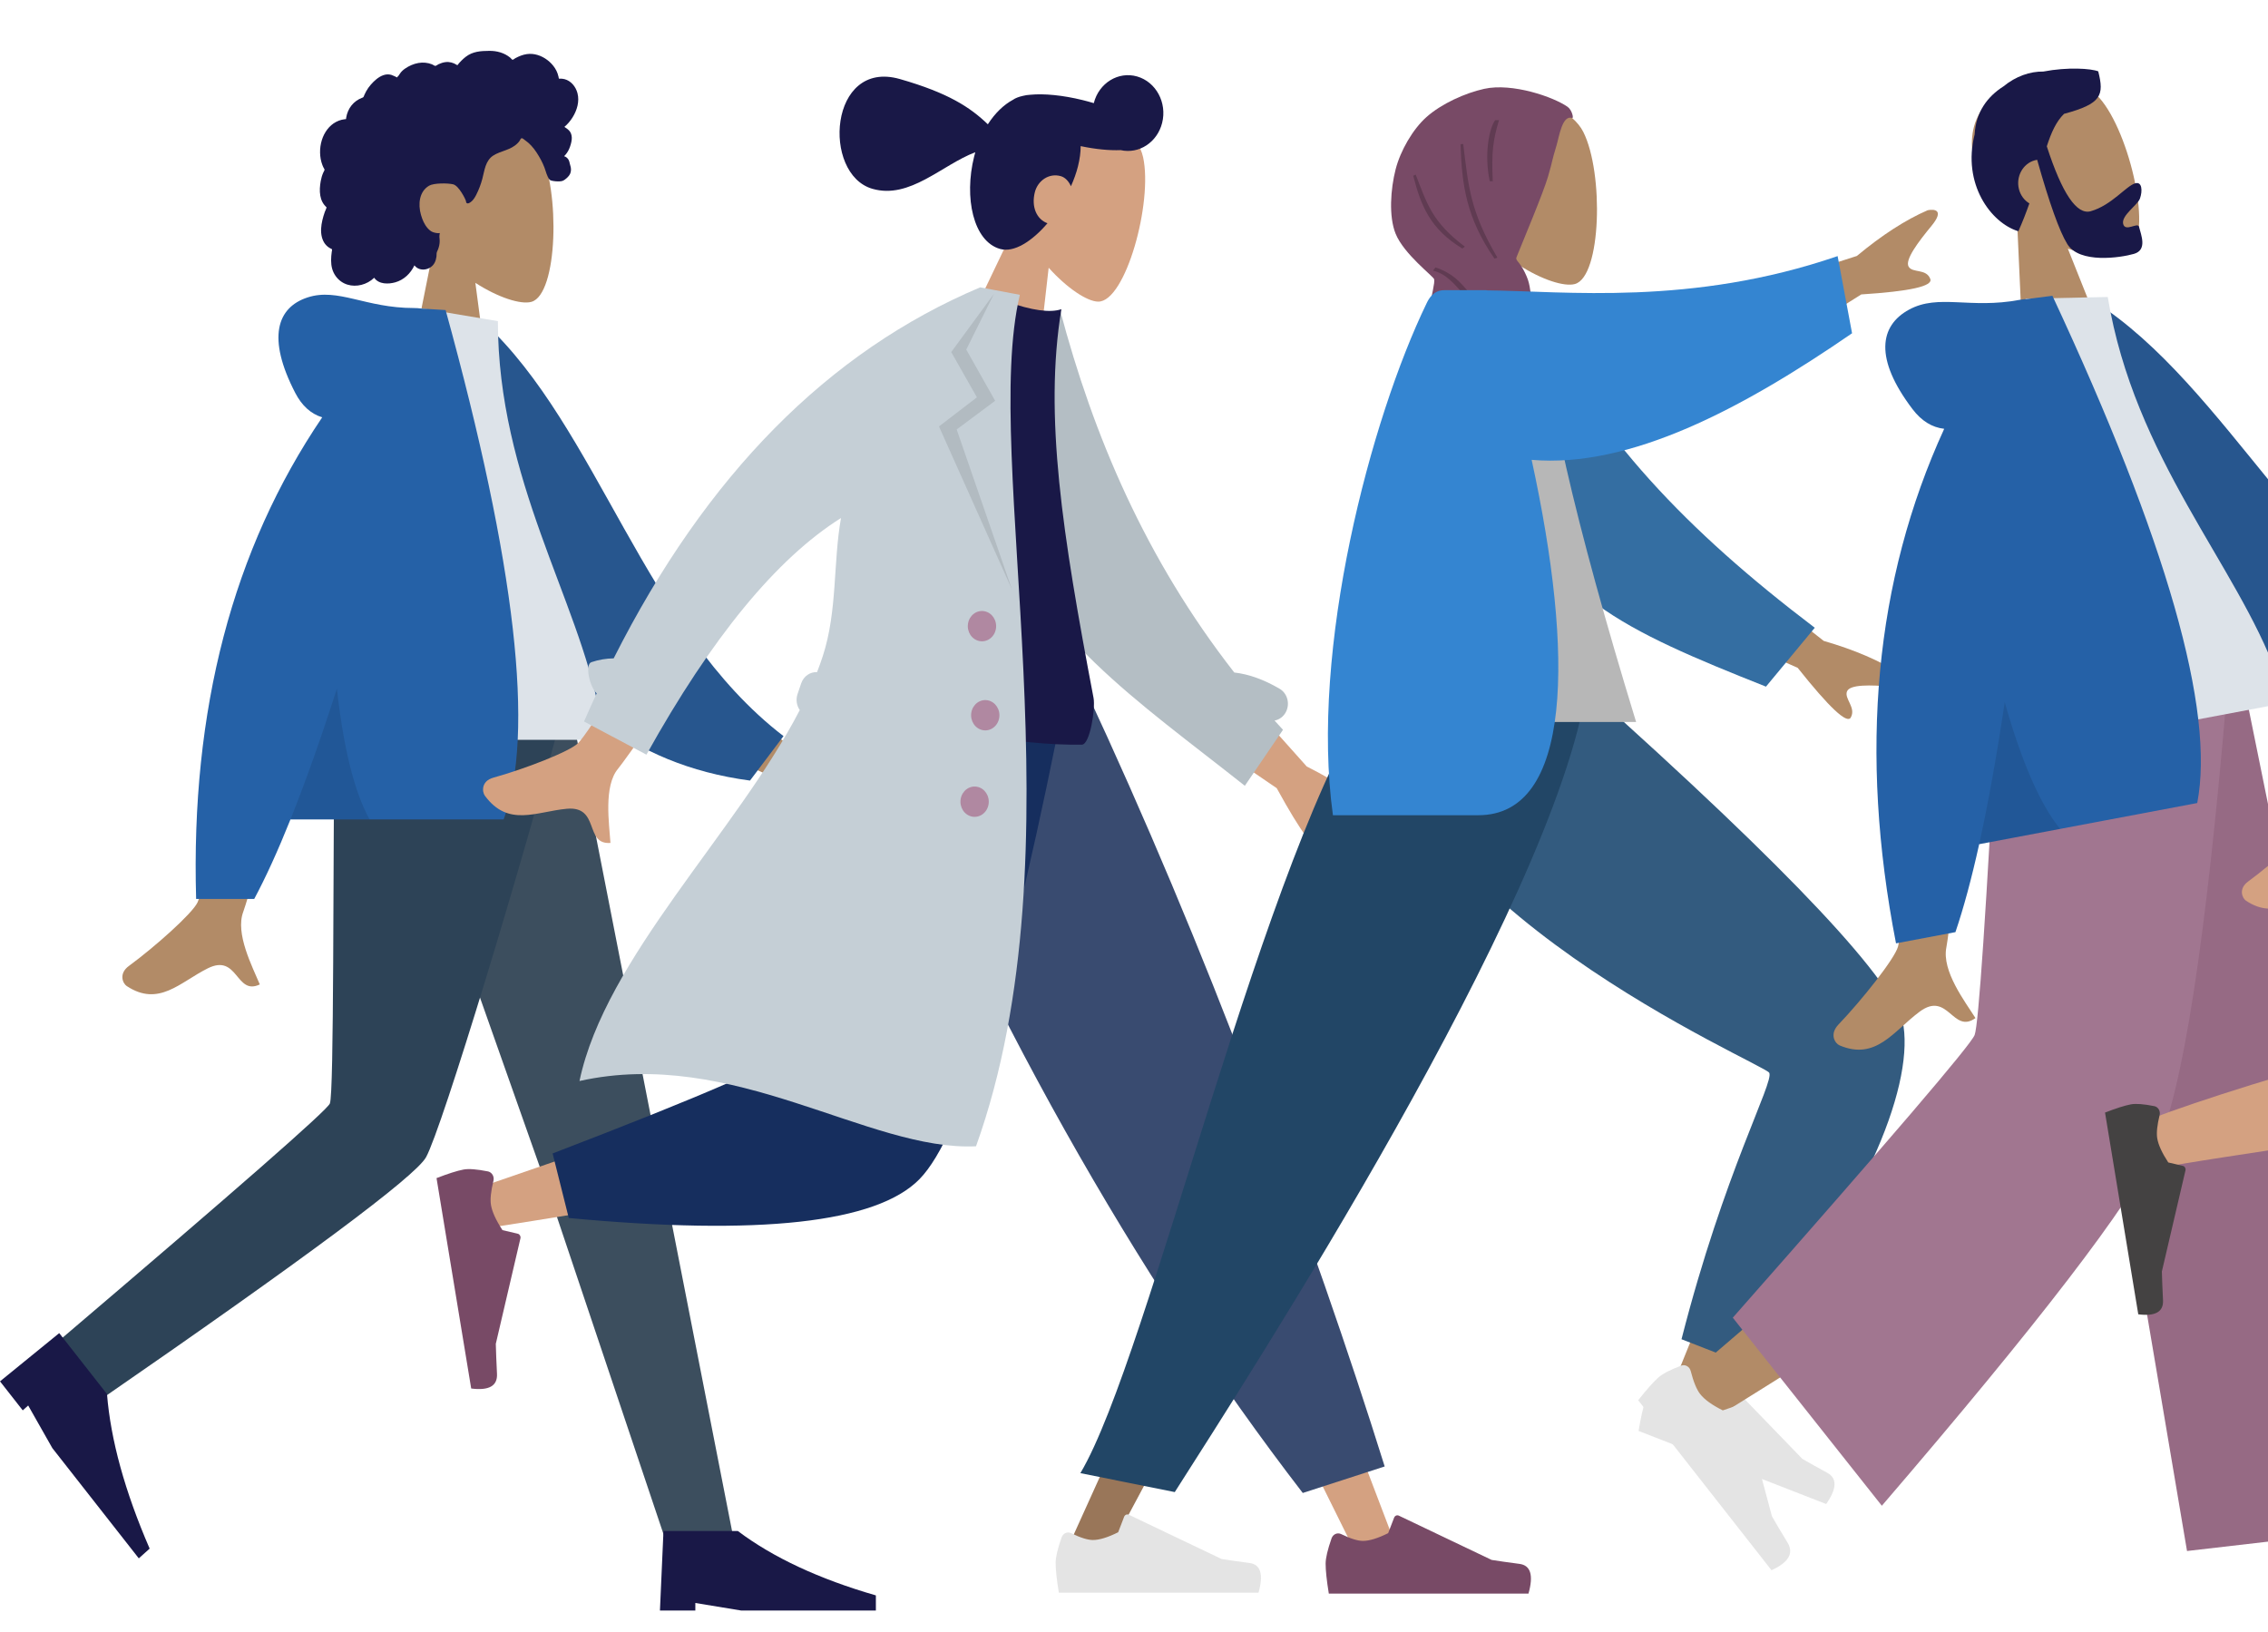 <svg width="660" height="475" viewBox="0 0 660 475" fill="none" xmlns="http://www.w3.org/2000/svg">
<path fill-rule="evenodd" clip-rule="evenodd" d="M126.309 71.559C121.562 65.597 118.35 58.29 118.886 50.102C120.433 26.511 151.122 31.701 157.091 43.608C163.06 55.514 162.351 85.716 154.636 87.844C151.559 88.693 145.005 86.614 138.334 82.311L142.521 114.01H117.798L126.309 71.559Z" fill="#B28B67"/>
<path fill-rule="evenodd" clip-rule="evenodd" d="M168.044 27.101C167.532 25.176 166.155 23.527 164.299 23.038C163.849 22.919 163.384 22.871 162.921 22.891C162.755 22.898 162.708 22.949 162.631 22.825C162.573 22.733 162.572 22.508 162.548 22.399C162.474 22.063 162.382 21.73 162.268 21.406C161.88 20.301 161.227 19.323 160.441 18.5C158.969 16.958 156.981 15.895 154.916 15.702C153.785 15.597 152.663 15.794 151.594 16.187C151.041 16.391 150.504 16.645 149.982 16.925C149.824 17.009 149.314 17.423 149.156 17.396C148.982 17.367 148.631 16.903 148.489 16.786C146.737 15.347 144.572 14.782 142.389 14.799C139.925 14.818 137.552 14.95 135.497 16.558C135.062 16.898 134.648 17.271 134.253 17.663C134.046 17.869 133.844 18.084 133.652 18.307C133.537 18.442 133.424 18.579 133.315 18.721C133.131 18.961 133.161 19.039 132.903 18.872C131.914 18.229 130.768 17.928 129.613 18.08C128.928 18.17 128.261 18.39 127.628 18.68C127.412 18.779 126.913 19.173 126.683 19.177C126.455 19.18 125.963 18.815 125.728 18.723C124.46 18.222 123.093 18.098 121.76 18.33C120.385 18.569 119.034 19.156 117.869 19.967C117.308 20.357 116.819 20.79 116.427 21.37C116.257 21.62 116.104 21.886 115.912 22.118C115.799 22.254 115.576 22.393 115.516 22.566C115.552 22.462 114.012 21.827 113.867 21.787C113.092 21.57 112.304 21.614 111.546 21.881C110.12 22.383 108.894 23.509 107.887 24.663C107.369 25.256 106.916 25.912 106.532 26.61C106.347 26.944 106.179 27.288 106.025 27.64C105.95 27.81 105.901 28.023 105.802 28.176C105.675 28.374 105.59 28.377 105.36 28.463C104.194 28.901 103.13 29.641 102.32 30.642C101.501 31.654 100.969 32.9 100.746 34.213C100.733 34.29 100.725 34.611 100.683 34.652C100.625 34.71 100.39 34.684 100.302 34.696C99.994 34.734 99.689 34.792 99.388 34.868C98.833 35.008 98.293 35.215 97.782 35.486C95.789 36.541 94.365 38.518 93.667 40.744C92.936 43.079 92.948 45.754 93.823 48.046C93.964 48.416 94.132 48.776 94.33 49.115C94.451 49.324 94.49 49.325 94.411 49.544C94.324 49.787 94.163 50.024 94.059 50.262C93.719 51.038 93.482 51.862 93.332 52.703C93.085 54.083 92.963 55.533 93.206 56.923C93.319 57.569 93.516 58.2 93.815 58.775C93.968 59.068 94.147 59.346 94.349 59.604C94.454 59.737 94.565 59.865 94.682 59.987C94.748 60.057 94.836 60.118 94.892 60.196C95.031 60.386 95.06 60.23 94.988 60.509C94.889 60.899 94.663 61.284 94.524 61.664C94.382 62.055 94.253 62.452 94.135 62.853C93.896 63.664 93.694 64.49 93.568 65.33C93.326 66.943 93.368 68.662 94.081 70.142C94.386 70.775 94.823 71.331 95.354 71.763C95.613 71.974 95.895 72.156 96.19 72.306C96.341 72.383 96.535 72.416 96.604 72.573C96.678 72.742 96.568 73.077 96.543 73.265C96.323 74.906 96.213 76.628 96.669 78.236C97.089 79.717 98.013 81.024 99.213 81.89C101.541 83.569 104.678 83.474 107.124 82.13C107.762 81.78 108.358 81.344 108.89 80.831C110.245 82.783 113.033 82.721 115.013 82.165C117.48 81.472 119.46 79.637 120.601 77.225C122.16 79.256 125.433 78.597 126.515 76.393C126.779 75.854 126.936 75.259 127.014 74.658C127.054 74.341 127.028 74.022 127.059 73.709C127.098 73.309 127.347 72.92 127.491 72.533C127.77 71.78 127.944 71.002 127.951 70.19C127.955 69.766 127.905 69.353 127.867 68.933C127.833 68.554 127.932 68.201 127.987 67.828C127.355 67.939 126.584 67.756 125.988 67.56C125.403 67.367 124.855 66.86 124.442 66.397C123.483 65.32 122.898 63.91 122.497 62.506C121.618 59.425 121.978 55.728 124.875 54.037C126.224 53.249 130.266 53.251 131.873 53.641C133.563 54.05 135.478 58.04 135.572 58.415C135.631 58.647 135.601 58.934 135.801 59.089C136.238 59.429 136.961 58.839 137.284 58.548C137.841 58.045 138.238 57.376 138.583 56.698C139.333 55.221 139.938 53.638 140.365 52.021C140.694 50.774 140.905 49.489 141.335 48.274C141.764 47.066 142.439 45.985 143.489 45.301C144.631 44.556 145.94 44.163 147.194 43.695C148.437 43.231 149.659 42.664 150.622 41.68C150.834 41.464 151.04 41.234 151.21 40.979C151.345 40.778 151.478 40.393 151.683 40.265C152.002 40.067 152.467 40.583 152.743 40.77C154.103 41.694 155.238 42.984 156.153 44.392C157.063 45.793 157.81 47.141 158.417 48.705C158.867 49.865 159.148 51.351 159.94 52.302C160.293 52.726 162.921 52.983 163.772 52.612C164.623 52.242 165.577 51.279 165.862 50.676C166.155 50.059 166.225 49.381 166.1 48.705C166.026 48.308 165.876 47.936 165.794 47.546C165.725 47.218 165.662 46.908 165.513 46.607C165.23 46.038 164.747 45.628 164.165 45.457C164.771 44.859 165.273 44.144 165.621 43.343C165.982 42.513 166.288 41.502 166.375 40.59C166.446 39.849 166.337 39.081 165.958 38.444C165.56 37.776 164.856 37.341 164.246 36.924C165.177 36.145 165.974 35.197 166.629 34.148C167.903 32.107 168.691 29.534 168.044 27.101Z" fill="#191847"/>
<path fill-rule="evenodd" clip-rule="evenodd" d="M109.634 205.233L159.165 345.481L193.882 448.852H213.678L165.956 205.233L109.634 205.233Z" fill="#3C4E5E"/>
<path fill-rule="evenodd" clip-rule="evenodd" d="M97.392 205.233C96.854 253.355 97.243 318.144 95.989 321.143C95.153 323.143 69.14 345.928 17.951 389.499L28.155 408.065C88.928 366.127 120.868 342.364 123.975 336.777C128.635 328.396 152.05 251.27 164.232 205.233H97.392Z" fill="#2D4357"/>
<path fill-rule="evenodd" clip-rule="evenodd" d="M0 401.993L17.234 387.957L31.14 405.691C32.209 419.06 36.346 434.053 43.549 450.67L40.392 453.505L15.23 421.415L8.2 409.02L6.622 410.438L0 401.993Z" fill="#191847"/>
<path fill-rule="evenodd" clip-rule="evenodd" d="M192.046 468.695L193.076 445.545H214.709C224.967 453.262 238.359 459.508 254.885 464.285V468.695H215.739L202.347 466.49V468.695H192.046Z" fill="#191847"/>
<path fill-rule="evenodd" clip-rule="evenodd" d="M196.95 191.288L229.81 217.109C238.722 219.683 246.168 222.885 252.147 226.715C253.56 228.092 255.267 230.881 249.409 230.399C243.551 229.917 237.369 229.692 236.561 231.83C235.753 233.968 239.298 236.525 237.664 239.41C236.575 241.333 231.429 236.511 222.226 224.943L189.686 210.503L196.95 191.288ZM70.785 192.18L92.312 192.27C79.02 238.187 71.844 262.55 70.785 265.36C68.401 271.681 73.445 281.309 75.602 286.483C68.577 289.847 69.325 277.388 60.463 281.8C52.373 285.828 46.22 293.125 36.874 286.954C35.724 286.195 34.465 283.338 37.508 281.106C45.087 275.545 56.01 265.811 57.486 262.607C59.498 258.238 63.931 234.762 70.785 192.18Z" fill="#B28B67"/>
<path fill-rule="evenodd" clip-rule="evenodd" d="M131.962 95.517L140.87 93.882C173.92 124.434 187.495 183.128 228.007 214.221L218.256 227.155C147.976 217.843 130.556 146.25 131.962 95.517Z" fill="#27568E"/>
<path fill-rule="evenodd" clip-rule="evenodd" d="M93.131 215.307C128.848 215.307 155.12 215.307 171.949 215.307C175.55 215.307 174.872 209.742 174.351 206.934C168.342 174.524 144.887 139.588 144.887 93.454L122.152 89.639C103.347 122.002 96.844 161.848 93.131 215.307Z" fill="#DDE3E9"/>
<path fill-rule="evenodd" clip-rule="evenodd" d="M93.764 121.451C90.462 120.435 87.847 118.066 85.92 114.344C77.61 98.299 80.611 89.465 89.492 86.561C98.372 83.658 106.291 89.639 120.44 89.639C121.21 89.639 121.914 89.691 122.555 89.794L129.672 90.228C150.092 164.285 155.723 213.694 146.567 238.456H84.531C80.856 247.628 77.338 255.344 73.979 261.606H57.076C55.485 206.562 67.714 159.844 93.764 121.451Z" fill="#2561A7"/>
<path fill-rule="evenodd" clip-rule="evenodd" d="M98.04 200.423C99.991 217.891 103.162 230.569 107.553 238.456H84.531C88.819 227.758 93.322 215.08 98.04 200.423Z" fill="black" fill-opacity="0.1"/>
<path fill-rule="evenodd" clip-rule="evenodd" d="M296.153 64.204C293.01 57.13 291.675 49.183 294.173 41.423C301.373 19.064 329.761 32.576 332.647 45.731C335.533 58.885 327.543 87.862 319.576 87.78C316.399 87.748 310.571 83.924 305.168 77.921L301.546 109.699L277.665 102.852L296.153 64.204Z" fill="#D4A181"/>
<path fill-rule="evenodd" clip-rule="evenodd" d="M304.82 64.972C300.336 70.206 295.093 73.612 291.001 72.439C283.229 70.21 280.487 57.506 283.481 45.551C283.586 45.131 283.698 44.716 283.817 44.306C274.084 47.986 264.768 58.069 253.89 54.95C239.09 50.707 241.211 17.078 261.889 23.007C275.951 27.039 282.319 31.216 287.468 36.17C289.531 32.96 292.071 30.492 294.785 29.038C295.471 28.554 296.432 28.178 297.616 27.913C298.347 27.723 299.083 27.608 299.819 27.574C303.768 27.191 309.225 27.687 315.096 29.137C316.193 29.408 317.262 29.702 318.299 30.015C319.785 24.155 325.422 20.681 330.907 22.254C336.403 23.83 339.664 29.875 338.191 35.755C336.767 41.442 331.438 44.893 326.118 43.689C322.869 43.819 318.832 43.442 314.481 42.523C314.477 44.312 314.228 46.274 313.691 48.418C313.217 50.312 312.519 52.264 311.649 54.199C311.017 52.754 309.97 51.629 308.711 51.268C305.191 50.259 301.965 52.655 301.141 55.945C300.096 60.121 301.592 63.787 304.82 64.972Z" fill="#191847"/>
<path fill-rule="evenodd" clip-rule="evenodd" d="M261.117 200.302L337.664 337.243L395.051 453.016H407.412L311.258 200.302L261.117 200.302Z" fill="#D4A181"/>
<path fill-rule="evenodd" clip-rule="evenodd" d="M387.493 447.671C386.341 450.963 385.765 453.427 385.765 455.061C385.765 457.049 386.074 459.95 386.693 463.764C388.848 463.764 408.215 463.764 444.795 463.764C446.305 458.422 445.433 455.538 442.18 455.113C438.927 454.687 436.225 454.302 434.073 453.959L407.068 441.076C406.548 440.828 405.939 441.078 405.708 441.634C405.704 441.643 405.7 441.653 405.696 441.663L403.96 446.169C400.949 447.672 398.502 448.424 396.619 448.424C395.089 448.424 392.977 447.763 390.281 446.441C389.247 445.933 388.024 446.419 387.55 447.526C387.529 447.574 387.511 447.622 387.493 447.671Z" fill="#784A66"/>
<path fill-rule="evenodd" clip-rule="evenodd" d="M379.113 434.477L402.951 426.761C392.507 393.351 379.706 356.584 364.549 316.461C349.392 276.338 333.114 237.618 315.715 200.302H248.389C267.733 247.505 288.24 290.396 309.911 328.974C331.581 367.551 354.649 402.719 379.113 434.477Z" fill="#394B70"/>
<path fill-rule="evenodd" clip-rule="evenodd" d="M256.087 200.302C248.862 248.424 234.928 309.906 233.613 311.803C232.736 313.068 201.176 324.385 138.932 345.753L141.602 357.417C215.828 345.957 254.939 337.066 258.934 330.743C264.927 321.26 294.853 246.339 306.443 200.302H256.087Z" fill="#D4A181"/>
<path fill-rule="evenodd" clip-rule="evenodd" d="M160.812 335.671L165.515 354.457C221.031 359.667 255.048 355.902 267.564 343.162C280.079 330.422 294.344 282.801 310.357 200.302H246.158C236.012 267.858 230.34 303.054 229.142 305.89C227.943 308.726 205.166 318.653 160.812 335.671Z" fill="#162E5E"/>
<path fill-rule="evenodd" clip-rule="evenodd" d="M141.98 340.894C138.75 340.251 136.383 340.072 134.879 340.356C133.05 340.701 130.434 341.531 127.032 342.845C127.406 345.116 130.769 365.526 137.121 404.075C142.299 404.739 144.801 403.32 144.628 399.818C144.455 396.315 144.34 393.401 144.282 391.074L151.449 360.377C151.587 359.787 151.251 359.188 150.699 359.041C150.69 359.038 150.68 359.036 150.671 359.034L146.223 357.987C144.316 355.074 143.199 352.626 142.872 350.642C142.607 349.03 142.848 346.689 143.597 343.619C143.884 342.44 143.225 341.236 142.124 340.929C142.076 340.915 142.028 340.904 141.98 340.894Z" fill="#784A66"/>
<path fill-rule="evenodd" clip-rule="evenodd" d="M352.102 191.526L380.272 223.06C388.631 227.251 395.445 231.787 400.712 236.67C401.879 238.289 403.108 241.353 397.417 239.79C391.727 238.227 385.675 236.856 384.532 238.812C383.389 240.767 386.465 243.944 384.388 246.481C383.003 248.173 378.718 242.468 371.532 229.365L341.83 209.099L352.102 191.526ZM207.404 153.302L224.7 160.135C196.708 200.256 181.766 221.442 179.872 223.694C175.612 228.762 177.275 239.655 177.648 245.306C169.971 245.896 174.656 234.463 164.918 235.365C156.029 236.189 147.914 240.794 141.104 231.574C140.267 230.441 139.997 227.296 143.569 226.312C152.469 223.859 165.844 218.71 168.255 216.24C171.543 212.871 184.592 191.892 207.404 153.302Z" fill="#D4A181"/>
<path fill-rule="evenodd" clip-rule="evenodd" d="M359.185 195.712C363.401 196.178 367.808 197.771 372.375 200.438C374.623 201.75 375.451 204.763 374.224 207.168C373.512 208.565 372.263 209.449 370.902 209.688C371.711 210.589 372.53 211.487 373.357 212.383L362.255 228.676C330.921 203.865 300.909 183.953 291.182 150.916C287.917 139.828 295.273 105.645 296.87 93.006L308.504 90.292C318.116 126.6 333.296 162.559 359.185 195.712Z" fill="#B4BEC4"/>
<path fill-rule="evenodd" clip-rule="evenodd" d="M239.53 202.498C270.806 212.265 295.91 217.002 314.842 216.708C317.187 216.672 318.812 206.186 318.231 203.129C309.18 155.522 303.771 120.9 308.866 89.981C305.582 91.094 300.279 90.353 292.955 87.758C267.503 115.809 252.192 150.617 239.53 202.498Z" fill="#191847"/>
<path fill-rule="evenodd" clip-rule="evenodd" d="M232.736 206.643C231.833 205.348 231.537 203.606 232.093 201.974L233.15 198.867C233.866 196.761 235.776 195.489 237.765 195.609C238.374 194.045 238.934 192.482 239.441 190.922C243.724 177.743 242.417 163.781 244.734 150.749C225.966 162.565 207.094 185.522 188.118 219.618L169.952 209.97C171.162 207.201 172.392 204.473 173.642 201.786C171.652 200.024 170.084 193.375 172.113 192.695C174.21 191.992 176.368 191.627 178.584 191.59C205.482 138.28 241.036 102.29 285.244 83.618L288.773 84.284L296.781 85.795C285.463 133.225 315.09 247.028 284.029 333.585C252.73 335.099 213.429 304.598 168.635 314.59C176.14 278.788 214.318 242.27 232.736 206.643Z" fill="#C5CFD6"/>
<path fill-rule="evenodd" clip-rule="evenodd" d="M289.254 85.494L281.182 101.73L289.595 116.63L278.397 124.98L294.485 171.552L273.247 124.095L284.289 115.629L276.813 102.454L289.254 85.494Z" fill="black" fill-opacity="0.1"/>
<path fill-rule="evenodd" clip-rule="evenodd" d="M285.043 186.561C282.802 186.138 281.305 183.851 281.7 181.453C282.096 179.054 284.233 177.453 286.474 177.876C288.715 178.299 290.212 180.586 289.816 182.984C289.421 185.382 287.284 186.984 285.043 186.561ZM286.001 212.487C283.76 212.064 282.263 209.777 282.659 207.379C283.054 204.98 285.191 203.379 287.432 203.802C289.673 204.225 291.17 206.512 290.775 208.91C290.379 211.308 288.242 212.91 286.001 212.487ZM282.901 237.647C280.66 237.224 279.164 234.937 279.559 232.539C279.954 230.141 282.091 228.539 284.332 228.962C286.574 229.385 288.07 231.672 287.675 234.07C287.28 236.469 285.142 238.07 282.901 237.647Z" fill="#B088A1"/>
<path fill-rule="evenodd" clip-rule="evenodd" d="M429.978 66.368C425.231 60.406 422.019 53.099 422.555 44.911C424.102 21.32 454.79 26.51 460.76 38.417C466.729 50.323 466.02 80.525 458.305 82.653C455.228 83.502 448.674 81.423 442.003 77.121L446.19 108.82H421.467L429.978 66.368Z" fill="#B28B67"/>
<path d="M457.486 34.348C458.037 34.546 457.486 32.01 456.169 31.083C452.13 28.239 440.107 24.031 431.886 25.857C426.378 27.081 419.509 30.152 415.11 34.066C411.144 37.596 407.536 43.817 406.132 49.283C404.657 55.023 404.1 63.009 406.132 68.016C408.551 73.98 417.12 80.407 417.346 81.261C417.605 82.235 416.592 86.04 415.851 90.05C415.11 94.059 415.447 104.269 415.851 105.934C416.496 108.595 419.957 109.903 421.467 110.096C429.811 111.16 435.86 122.245 438.378 125.081C449.583 137.12 457.404 142.355 461.839 140.788C463.006 140.375 461.257 125.416 460.089 119.005C458.922 112.593 447.473 101.152 446.74 97.381C446.308 95.16 446.236 91.293 446.19 91.117C445.11 83.151 445.296 82.504 443.721 79.258C442.146 76.012 440.925 75.821 441.304 74.876C443.153 70.256 449.102 56.12 450.452 51.497C452.06 45.988 451.3 47.798 452.958 42.307C453.692 39.876 454.627 33.32 457.486 34.348Z" fill="#784A66"/>
<mask id="mask0_561_21827" style="mask-type:luminance" maskUnits="userSpaceOnUse" x="404" y="25" width="59" height="117">
<path d="M457.486 34.348C458.037 34.546 457.486 32.01 456.169 31.083C452.13 28.239 440.107 24.031 431.886 25.857C426.378 27.081 419.509 30.152 415.11 34.066C411.144 37.596 407.536 43.817 406.132 49.283C404.657 55.023 404.1 63.009 406.132 68.016C408.551 73.98 417.12 80.407 417.346 81.261C417.605 82.235 416.592 86.04 415.851 90.05C415.11 94.059 415.447 104.269 415.851 105.934C416.496 108.595 419.957 109.903 421.467 110.096C429.811 111.16 435.86 122.245 438.378 125.081C449.583 137.12 457.404 142.355 461.839 140.788C463.006 140.375 461.257 125.416 460.089 119.005C458.922 112.593 447.473 101.152 446.74 97.381C446.308 95.16 446.236 91.293 446.19 91.117C445.11 83.151 445.296 82.504 443.721 79.258C442.146 76.012 440.925 75.821 441.304 74.876C443.153 70.256 449.102 56.12 450.452 51.497C452.06 45.988 451.3 47.798 452.958 42.307C453.692 39.876 454.627 33.32 457.486 34.348Z" fill="white"/>
</mask>
<g mask="url(#mask0_561_21827)">
<path fill-rule="evenodd" clip-rule="evenodd" d="M436.214 34.962C434.407 41.097 434.019 44.373 434.407 52.756H433.521C431.865 44.845 433.339 37.397 435.1 34.962H436.214ZM411.971 50.796C415.339 59.54 416.874 64.704 426.278 71.779L425.552 72.324C416.216 66.662 413.498 59.909 411.263 51.161L411.971 50.796ZM425.807 41.898C427.337 54.309 427.783 61.399 435.751 74.975L434.903 75.252C426.703 63.431 425.403 53.784 425.016 41.966L425.807 41.898ZM417.006 78.765L417.731 77.822C427.628 81.139 426.526 87.988 438.991 94.923L437.949 95.599C427.034 90.778 424.483 80.44 417.006 78.765Z" fill="black" fill-opacity="0.2"/>
</g>
<path fill-rule="evenodd" clip-rule="evenodd" d="M401.605 200.042C403.462 227.17 523.123 307.04 523.821 309.281C524.132 310.277 511.716 341.761 486.575 403.732L497.036 408.082C535.598 342.45 553.888 306.137 551.908 299.143C549.072 289.131 518.124 256.193 459.064 200.33L401.605 200.042Z" fill="#B28B67"/>
<path fill-rule="evenodd" clip-rule="evenodd" d="M489.328 389.737L506.406 396.389C542.417 352.91 556.533 317.035 553.959 298.757C552.243 286.571 521.402 253.688 461.436 200.108L400.38 200.108C402.463 262.934 513.374 309.52 514.857 312.197C516.341 314.875 501.742 341.096 489.328 389.737Z" fill="#335B7F"/>
<path fill-rule="evenodd" clip-rule="evenodd" d="M482.727 401.596C480.592 404.267 479.263 406.371 478.741 407.907C478.105 409.775 477.469 412.614 476.832 416.424C478.857 417.213 497.056 424.301 531.43 437.689C534.556 433.223 534.658 430.194 531.738 428.603C528.817 427.012 526.4 425.662 524.488 424.552L503.229 402.562C502.82 402.139 502.168 402.151 501.773 402.589C501.766 402.596 501.759 402.604 501.753 402.611L498.681 406.21C495.371 406.521 492.831 406.332 491.062 405.643C489.624 405.083 487.85 403.688 485.74 401.459C484.93 400.604 483.626 400.613 482.827 401.48C482.792 401.517 482.759 401.556 482.727 401.596Z" fill="#E4E4E4"/>
<path fill-rule="evenodd" clip-rule="evenodd" d="M415.363 200.042L362.057 336.984L309.666 452.756H322.027L457.263 200.042H415.363Z" fill="#997659"/>
<path fill-rule="evenodd" clip-rule="evenodd" d="M308.927 447.412C307.774 450.704 307.198 453.167 307.198 454.802C307.198 456.79 307.508 459.69 308.127 463.504C310.282 463.504 329.649 463.504 366.229 463.504C367.739 458.163 366.867 455.279 363.614 454.853C360.361 454.427 357.659 454.043 355.507 453.699L328.502 440.816C327.982 440.569 327.373 440.818 327.141 441.374C327.137 441.384 327.133 441.394 327.13 441.403L325.394 445.909C322.382 447.413 319.935 448.164 318.053 448.164C316.523 448.164 314.41 447.503 311.715 446.181C310.681 445.674 309.458 446.16 308.983 447.267C308.963 447.314 308.944 447.363 308.927 447.412Z" fill="#E4E4E4"/>
<path fill-rule="evenodd" clip-rule="evenodd" d="M314.397 428.706L341.863 434.218C363.1 400.808 451.975 263.815 461.72 200.042H400.575C368.033 246.143 334.64 394.743 314.397 428.706Z" fill="#224666"/>
<path fill-rule="evenodd" clip-rule="evenodd" d="M501.314 87.028L540.36 74.486C547.644 68.418 554.515 63.981 560.972 61.176C562.85 60.798 565.959 61.017 562.074 65.734C558.189 70.45 554.3 75.597 555.41 77.575C556.519 79.552 560.561 78.061 561.73 81.194C562.51 83.282 555.814 84.778 541.642 85.681L511.283 104.8L501.314 87.028ZM497.864 160.696L530.723 186.517C539.636 189.09 547.082 192.292 553.061 196.122C554.474 197.499 556.181 200.289 550.323 199.806C544.465 199.324 538.283 199.099 537.475 201.237C536.667 203.375 540.211 205.932 538.578 208.817C537.488 210.74 532.342 205.918 523.139 194.35L490.6 179.911L497.864 160.696Z" fill="#B28B67"/>
<path fill-rule="evenodd" clip-rule="evenodd" d="M446.824 91.158C464.719 126.862 490.595 154.233 528.108 182.685L513.904 199.823C472.019 183.167 449.913 173.117 439.057 139.383C436.333 130.917 434.428 103.928 432.795 89.727L446.824 91.158Z" fill="#346EA2"/>
<path fill-rule="evenodd" clip-rule="evenodd" d="M396.8 210.116H476.121C458.153 151.477 448.975 111.231 448.585 89.377C448.566 88.263 446.643 86.3 445.792 86.557C439.571 88.437 432.914 87.734 425.821 84.448C407.016 116.811 400.513 156.657 396.8 210.116Z" fill="#B7B7B7"/>
<path fill-rule="evenodd" clip-rule="evenodd" d="M432.589 84.5C455.327 84.7 492.216 89.143 534.759 74.527L538.96 96.986C506.805 119.115 474.247 136.258 445.717 133.823C458.106 190.69 457.535 237.241 430.184 237.241C417.123 237.241 403.025 237.241 387.89 237.241C381.173 188.933 398.827 121.954 415.194 88.17C415.819 86.88 417.15 84.448 420.284 84.448C423.015 84.448 427.111 84.448 432.573 84.448C432.579 84.466 432.584 84.483 432.589 84.5Z" fill="#3485D1"/>
<path fill-rule="evenodd" clip-rule="evenodd" d="M587.018 65.141C580.771 60.577 575.728 54.236 574.228 45.939C569.906 22.036 601.987 18.368 610.941 28.491C619.894 38.614 626.703 68.851 619.493 73.186C616.617 74.915 609.524 74.733 601.76 72.374L613.853 102.691L589.049 109.803L587.018 65.141Z" fill="#B28B67"/>
<path fill-rule="evenodd" clip-rule="evenodd" d="M595.629 42.58C600.091 56.336 604.359 62.63 608.432 61.462C614.543 59.709 618.698 54.108 621.379 53.339C623.334 52.779 623.547 55.498 622.733 57.793C622.061 59.687 617.239 62.709 617.855 65.169C618.471 67.629 622.107 64.547 622.473 66.006C623.077 68.419 624.936 72.75 620.986 73.883C616.989 75.029 605.142 76.77 601.602 71.041C599.318 67.344 596.391 59.164 592.822 46.502C592.572 46.541 592.322 46.596 592.071 46.668C588.647 47.65 586.608 51.39 587.517 55.023C587.979 56.867 589.112 58.328 590.563 59.192C589.666 61.752 588.62 64.457 587.357 67.3C579.332 64.88 570.966 53.458 574.632 39.13C574.983 32.525 578.406 28.07 583.031 25.13C586.632 22.171 590.788 20.762 594.608 20.822C601.726 19.46 608.504 19.929 610.6 20.76C612.35 27.749 611.592 30.188 600.642 33.132C598.338 35.401 596.926 38.576 595.629 42.58Z" fill="#191847"/>
<path fill-rule="evenodd" clip-rule="evenodd" d="M601.126 202.23L653.642 343.918L688.865 463.703H702.774L648.926 202.23L601.126 202.23Z" fill="#997659"/>
<path fill-rule="evenodd" clip-rule="evenodd" d="M590.551 202.23C589.992 252.02 581.836 319.054 580.533 322.158C579.665 324.227 549.677 350.539 490.571 401.095L500.151 412.023C569.891 368.678 606.374 344.114 609.601 338.333C614.442 329.662 630.202 249.863 642.855 202.23H590.551Z" fill="#B28B67"/>
<path fill-rule="evenodd" clip-rule="evenodd" d="M489.227 397.425C486.009 398.642 483.793 399.796 482.578 400.887C481.1 402.214 479.15 404.414 476.727 407.488C478.166 409.322 491.096 425.812 515.519 456.958C520.498 454.677 522.06 452.01 520.205 448.956C518.35 445.902 516.832 443.344 515.65 441.283L507.2 409.688C507.037 409.08 506.445 408.729 505.877 408.903C505.867 408.906 505.857 408.909 505.848 408.912L501.338 410.442C498.21 408.882 496.017 407.3 494.76 405.697C493.739 404.395 492.82 402.155 492.003 398.977C491.69 397.758 490.512 397.041 489.373 397.376C489.323 397.391 489.275 397.407 489.227 397.425Z" fill="#E4E4E4"/>
<path fill-rule="evenodd" clip-rule="evenodd" d="M636.435 451.365L702.565 443.715L653.555 202.23H594.325L636.435 451.365Z" fill="#966A84"/>
<path fill-rule="evenodd" clip-rule="evenodd" d="M504.25 383.465L547.627 438.195C593.315 385.004 619.951 350.297 627.536 334.074C635.12 317.85 641.938 273.902 647.99 202.23H581.308C578.002 265.284 575.774 298.279 574.623 301.213C573.472 304.147 550.015 331.564 504.25 383.465Z" fill="#A17690"/>
<path fill-rule="evenodd" clip-rule="evenodd" d="M683.034 175.958L720.976 195.898C730.524 196.797 738.677 198.619 745.436 201.364C747.112 202.493 749.326 205.002 743.253 205.642C737.18 206.282 730.819 207.246 730.351 209.578C729.883 211.911 733.938 213.829 732.75 217.081C731.959 219.249 725.886 215.333 714.532 205.335L678.826 196.918L683.034 175.958ZM554.13 201.216L576.165 197.153C570.27 246.455 567.016 272.638 566.404 275.703C565.026 282.597 571.8 291.423 574.874 296.273C568.252 301.053 566.928 288.227 558.603 294.429C551.004 300.089 545.933 308.704 535.338 304.227C534.035 303.676 532.268 301.012 535.006 298.152C541.826 291.029 551.366 279.013 552.338 275.467C553.664 270.632 554.261 245.881 554.13 201.216Z" fill="#B28B67"/>
<path fill-rule="evenodd" clip-rule="evenodd" d="M600.495 91.02L609.333 87.636C648.264 112.355 671.994 169.477 718.648 193.306L710.843 208.352C637.392 212.439 607.566 142.93 600.495 91.02Z" fill="#27568E"/>
<path fill-rule="evenodd" clip-rule="evenodd" d="M580.866 220.443C617.4 213.55 644.274 208.479 661.488 205.231C665.172 204.536 663.544 199.002 662.541 196.245C650.959 164.416 621.107 133.384 613.369 86.426L589.474 86.931C575.667 123.501 575.698 165.313 580.866 220.443Z" fill="#DDE3E9"/>
<path fill-rule="evenodd" clip-rule="evenodd" d="M565.773 124.789C562.225 124.393 559.153 122.486 556.557 119.07C545.366 104.342 546.954 94.771 555.551 90.102C564.147 85.432 573.251 89.992 587.724 87.261C588.511 87.112 589.241 87.029 589.913 87.01L597.266 86.079C630.574 157.517 644.621 206.721 639.408 233.692L575.952 245.666C573.731 255.71 571.427 264.243 569.042 271.265L551.751 274.527C540.892 218.808 545.566 168.895 565.773 124.789Z" fill="#2561A7"/>
<path fill-rule="evenodd" clip-rule="evenodd" d="M583.39 204.346C588.316 221.749 593.686 234.042 599.5 241.222L575.951 245.666C578.543 233.949 581.022 220.176 583.39 204.346Z" fill="black" fill-opacity="0.1"/>
<path fill-rule="evenodd" clip-rule="evenodd" d="M744.066 320.267C720.872 326.541 636.031 337.881 630.208 339.66C624.219 341.49 618.968 328.28 626.371 325.418C638.15 320.865 670.608 310.344 690.287 306.051C706.116 302.598 720.559 299.78 730.257 298.13C729.435 268.981 725.68 199.028 728.141 183.92H778.681C776.32 198.408 756.367 304.121 752.659 314.702C751.482 318.48 747.97 320.149 744.066 320.267Z" fill="#D4A181"/>
<path fill-rule="evenodd" clip-rule="evenodd" d="M626.909 321.901C623.812 321.284 621.542 321.112 620.1 321.384C618.345 321.715 615.837 322.511 612.575 323.771C612.934 325.949 616.158 345.52 622.249 382.483C627.214 383.119 629.614 381.758 629.448 378.4C629.282 375.042 629.171 372.248 629.116 370.016L635.988 340.583C636.12 340.016 635.798 339.442 635.269 339.301C635.26 339.298 635.251 339.296 635.242 339.294L630.977 338.29C629.148 335.497 628.077 333.15 627.764 331.247C627.509 329.702 627.741 327.457 628.459 324.513C628.734 323.383 628.102 322.228 627.046 321.934C627.001 321.921 626.955 321.91 626.909 321.901Z" fill="#444242"/>
<path fill-rule="evenodd" clip-rule="evenodd" d="M824.118 141.968L863.118 136.275C870.92 131.632 878.097 128.488 884.649 126.844C886.493 126.787 889.427 127.504 885.057 131.402C880.687 135.301 876.253 139.613 877.032 141.694C877.81 143.774 881.874 143 882.547 146.2C882.996 148.334 876.401 148.68 862.761 147.24L831.115 160.666L824.118 141.968ZM701.604 151.628L723.234 151.715C699.516 208.829 687.15 238.733 686.134 241.427C683.848 247.489 688.685 256.72 690.753 261.681C684.017 264.907 684.735 252.96 676.236 257.191C668.48 261.053 662.579 268.05 653.618 262.133C652.516 261.405 651.308 258.666 654.226 256.525C661.493 251.193 671.967 241.859 673.382 238.787C675.312 234.598 684.719 205.545 701.604 151.628Z" fill="#D4A181"/>
</svg>
